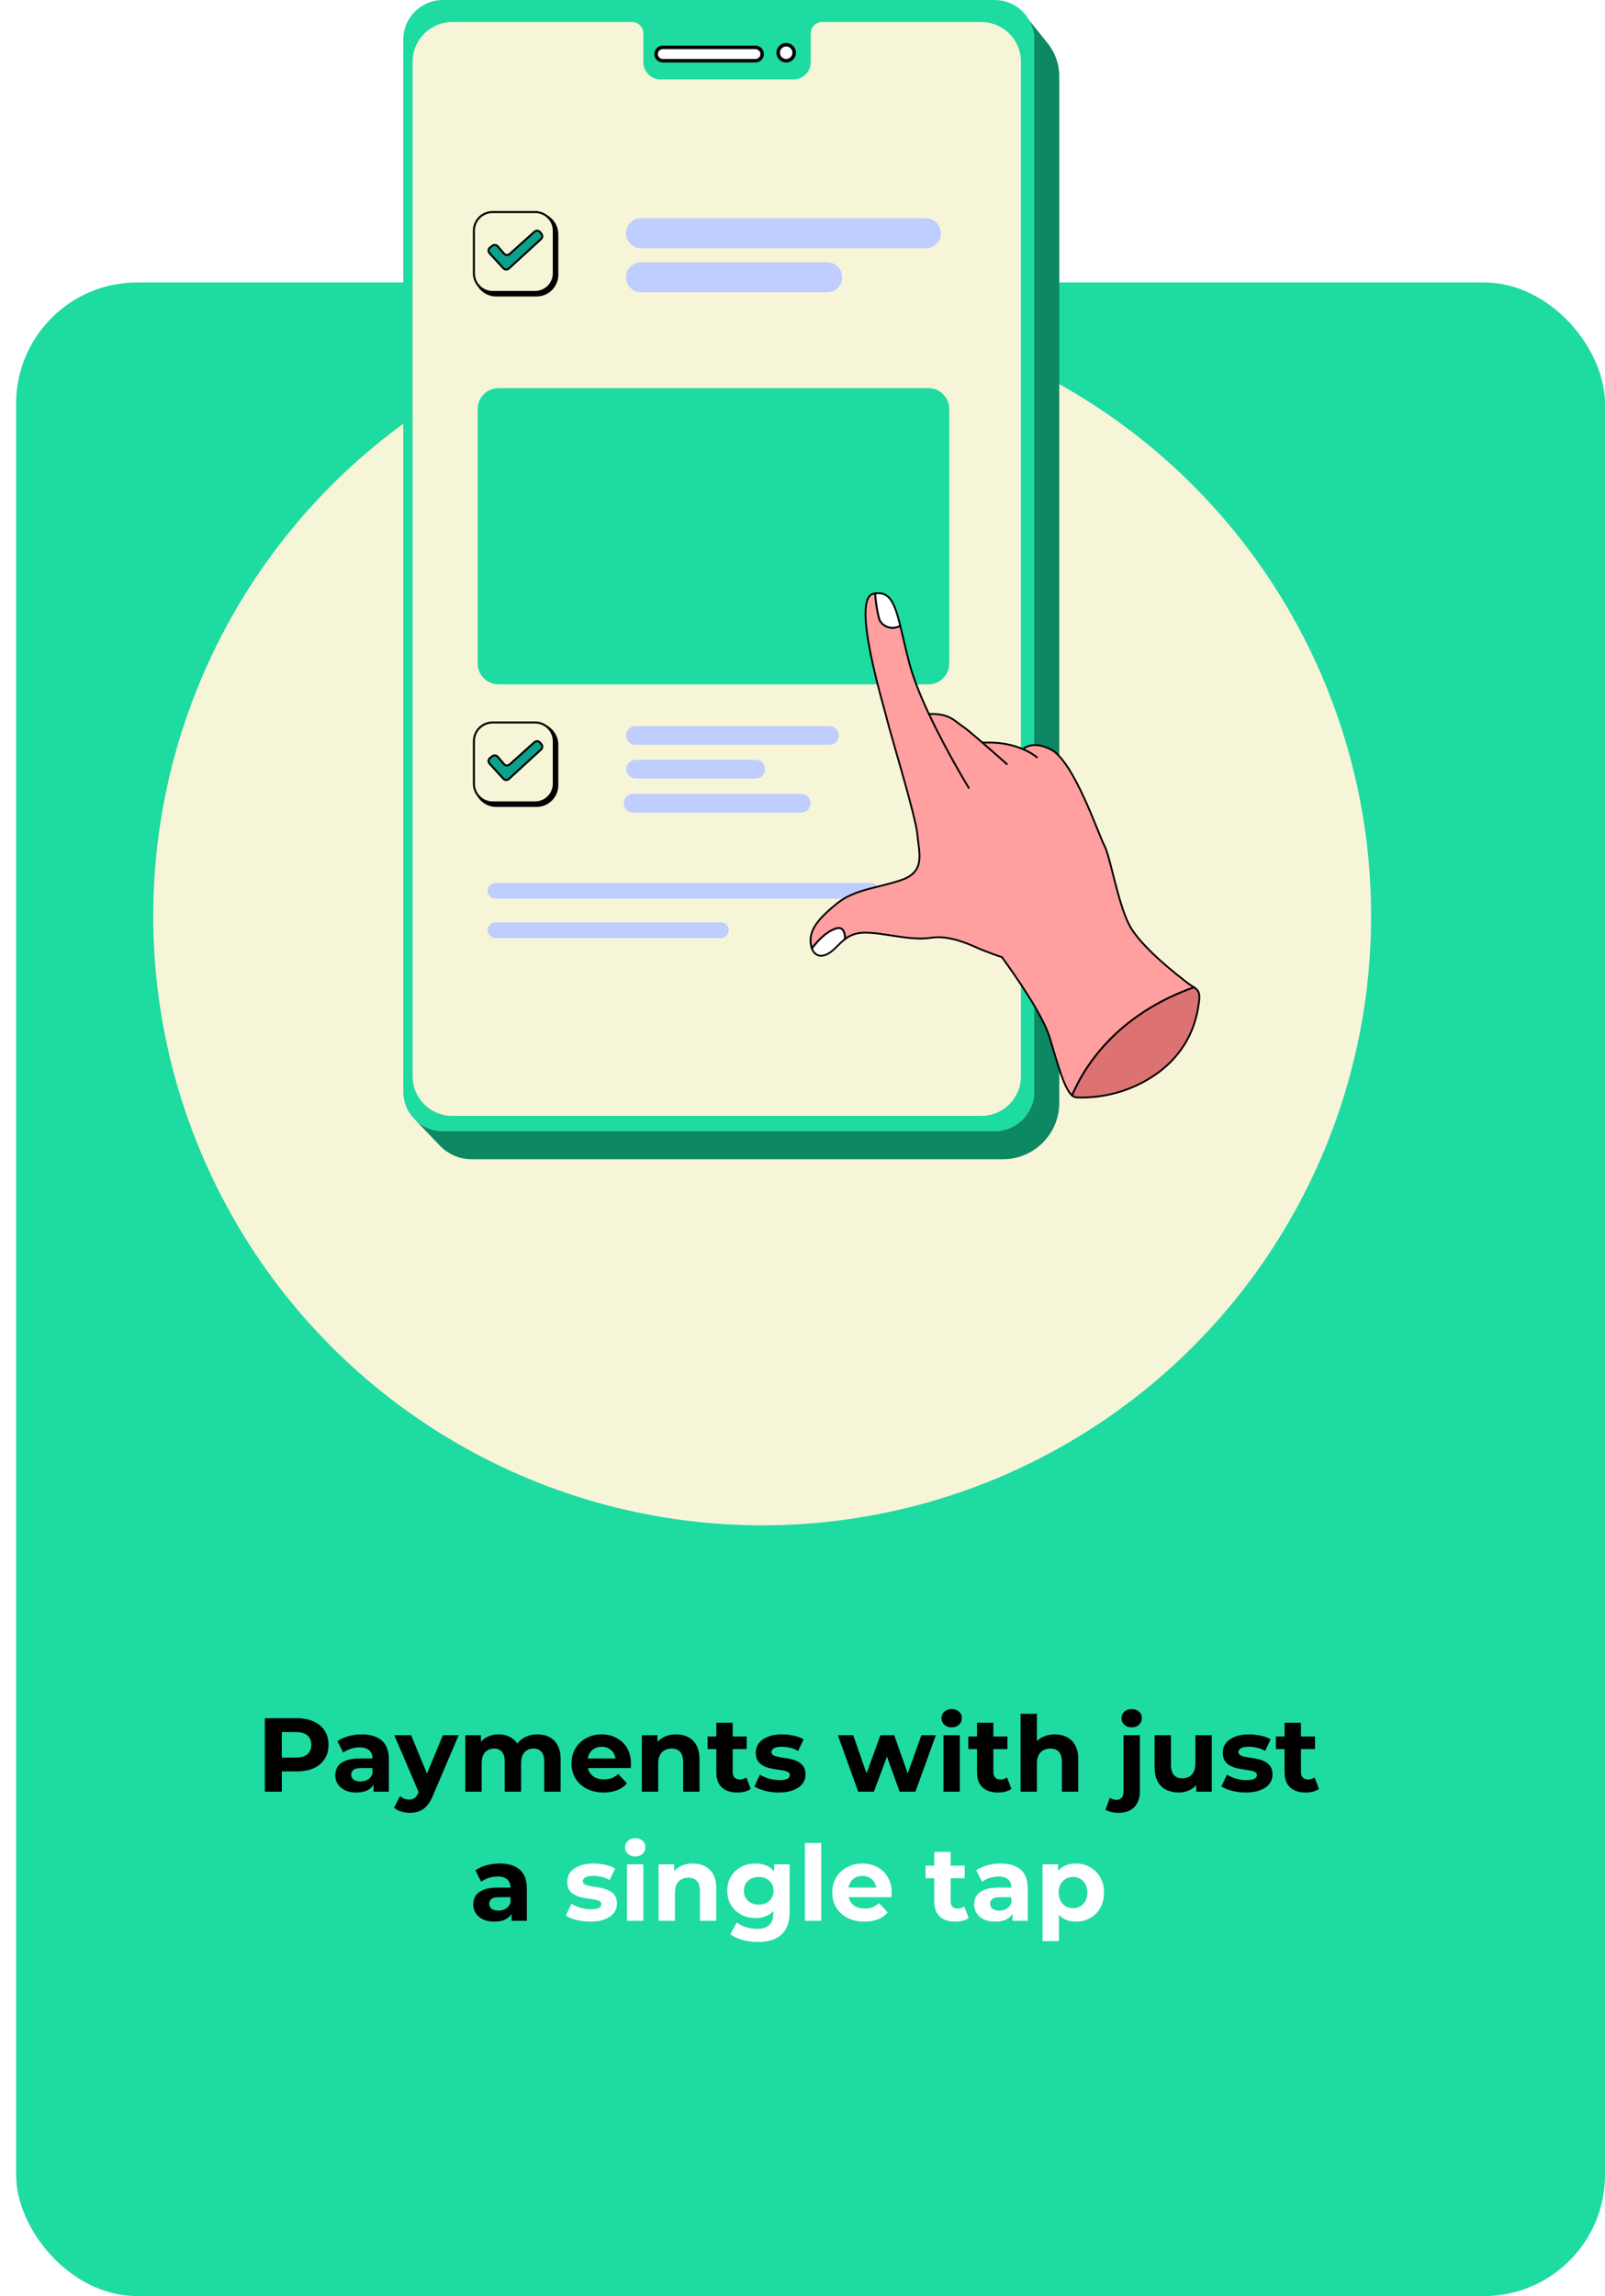 <svg width="398" height="569" viewBox="0 0 398 569" fill="none" xmlns="http://www.w3.org/2000/svg">
<g filter="url(#filter0_d_3257_4568)">
<rect y="66" width="394" height="499" rx="30" fill="#1EDBA2"/>
</g>
<g filter="url(#filter1_d_3257_4568)">
<circle cx="185" cy="223" r="151" fill="#F6F5D8"/>
</g>
<path d="M65.677 444V425.8H73.555C75.185 425.8 76.589 426.069 77.767 426.606C78.946 427.126 79.856 427.88 80.498 428.868C81.139 429.856 81.46 431.035 81.46 432.404C81.46 433.756 81.139 434.926 80.498 435.914C79.856 436.902 78.946 437.665 77.767 438.202C76.589 438.722 75.185 438.982 73.555 438.982H68.017L69.889 437.084V444H65.677ZM69.889 437.552L68.017 435.55H73.322C74.621 435.55 75.592 435.273 76.234 434.718C76.875 434.163 77.195 433.392 77.195 432.404C77.195 431.399 76.875 430.619 76.234 430.064C75.592 429.509 74.621 429.232 73.322 429.232H68.017L69.889 427.23V437.552ZM92.634 444V441.27L92.374 440.672V435.784C92.374 434.917 92.105 434.241 91.568 433.756C91.048 433.271 90.242 433.028 89.15 433.028C88.404 433.028 87.668 433.149 86.94 433.392C86.229 433.617 85.622 433.929 85.12 434.328L83.664 431.494C84.426 430.957 85.345 430.541 86.42 430.246C87.494 429.951 88.586 429.804 89.696 429.804C91.828 429.804 93.483 430.307 94.662 431.312C95.84 432.317 96.43 433.886 96.43 436.018V444H92.634ZM88.37 444.208C87.278 444.208 86.342 444.026 85.562 443.662C84.782 443.281 84.184 442.769 83.768 442.128C83.352 441.487 83.144 440.767 83.144 439.97C83.144 439.138 83.343 438.41 83.742 437.786C84.158 437.162 84.808 436.677 85.692 436.33C86.576 435.966 87.728 435.784 89.15 435.784H92.868V438.15H89.592C88.638 438.15 87.98 438.306 87.616 438.618C87.269 438.93 87.096 439.32 87.096 439.788C87.096 440.308 87.295 440.724 87.694 441.036C88.11 441.331 88.673 441.478 89.384 441.478C90.06 441.478 90.666 441.322 91.204 441.01C91.741 440.681 92.131 440.204 92.374 439.58L92.998 441.452C92.703 442.353 92.166 443.038 91.386 443.506C90.606 443.974 89.6 444.208 88.37 444.208ZM101.615 449.252C100.887 449.252 100.167 449.139 99.457 448.914C98.746 448.689 98.165 448.377 97.715 447.978L99.197 445.092C99.509 445.369 99.864 445.586 100.263 445.742C100.679 445.898 101.086 445.976 101.485 445.976C102.057 445.976 102.507 445.837 102.837 445.56C103.183 445.3 103.495 444.858 103.773 444.234L104.501 442.518L104.813 442.076L109.831 430.012H113.731L107.413 444.858C106.962 445.985 106.442 446.869 105.853 447.51C105.281 448.151 104.639 448.602 103.929 448.862C103.235 449.122 102.464 449.252 101.615 449.252ZM104.007 444.546L97.767 430.012H101.953L106.789 441.712L104.007 444.546ZM133.3 429.804C134.409 429.804 135.388 430.029 136.238 430.48C137.104 430.913 137.78 431.589 138.266 432.508C138.768 433.409 139.02 434.571 139.02 435.992V444H134.964V436.616C134.964 435.489 134.73 434.657 134.262 434.12C133.794 433.583 133.135 433.314 132.286 433.314C131.696 433.314 131.168 433.453 130.7 433.73C130.232 433.99 129.868 434.389 129.608 434.926C129.348 435.463 129.218 436.148 129.218 436.98V444H125.162V436.616C125.162 435.489 124.928 434.657 124.46 434.12C124.009 433.583 123.359 433.314 122.51 433.314C121.92 433.314 121.392 433.453 120.924 433.73C120.456 433.99 120.092 434.389 119.832 434.926C119.572 435.463 119.442 436.148 119.442 436.98V444H115.386V430.012H119.26V433.834L118.532 432.716C119.017 431.763 119.702 431.043 120.586 430.558C121.487 430.055 122.51 429.804 123.654 429.804C124.936 429.804 126.054 430.133 127.008 430.792C127.978 431.433 128.62 432.421 128.932 433.756L127.502 433.366C127.97 432.274 128.715 431.407 129.738 430.766C130.778 430.125 131.965 429.804 133.3 429.804ZM149.699 444.208C148.104 444.208 146.7 443.896 145.487 443.272C144.291 442.648 143.363 441.799 142.705 440.724C142.046 439.632 141.717 438.393 141.717 437.006C141.717 435.602 142.037 434.363 142.679 433.288C143.337 432.196 144.23 431.347 145.357 430.74C146.483 430.116 147.757 429.804 149.179 429.804C150.548 429.804 151.779 430.099 152.871 430.688C153.98 431.26 154.855 432.092 155.497 433.184C156.138 434.259 156.459 435.55 156.459 437.058C156.459 437.214 156.45 437.396 156.433 437.604C156.415 437.795 156.398 437.977 156.381 438.15H145.019V435.784H154.249L152.689 436.486C152.689 435.758 152.541 435.125 152.247 434.588C151.952 434.051 151.545 433.635 151.025 433.34C150.505 433.028 149.898 432.872 149.205 432.872C148.511 432.872 147.896 433.028 147.359 433.34C146.839 433.635 146.431 434.059 146.137 434.614C145.842 435.151 145.695 435.793 145.695 436.538V437.162C145.695 437.925 145.859 438.601 146.189 439.19C146.535 439.762 147.012 440.204 147.619 440.516C148.243 440.811 148.971 440.958 149.803 440.958C150.548 440.958 151.198 440.845 151.753 440.62C152.325 440.395 152.845 440.057 153.313 439.606L155.471 441.946C154.829 442.674 154.023 443.237 153.053 443.636C152.082 444.017 150.964 444.208 149.699 444.208ZM167.661 429.804C168.77 429.804 169.758 430.029 170.625 430.48C171.509 430.913 172.202 431.589 172.705 432.508C173.208 433.409 173.459 434.571 173.459 435.992V444H169.403V436.616C169.403 435.489 169.152 434.657 168.649 434.12C168.164 433.583 167.47 433.314 166.569 433.314C165.928 433.314 165.347 433.453 164.827 433.73C164.324 433.99 163.926 434.397 163.631 434.952C163.354 435.507 163.215 436.217 163.215 437.084V444H159.159V430.012H163.033V433.886L162.305 432.716C162.808 431.78 163.527 431.061 164.463 430.558C165.399 430.055 166.465 429.804 167.661 429.804ZM182.856 444.208C181.209 444.208 179.926 443.792 179.008 442.96C178.089 442.111 177.63 440.854 177.63 439.19V426.918H181.686V439.138C181.686 439.727 181.842 440.187 182.154 440.516C182.466 440.828 182.89 440.984 183.428 440.984C184.069 440.984 184.615 440.811 185.066 440.464L186.158 443.324C185.742 443.619 185.239 443.844 184.65 444C184.078 444.139 183.48 444.208 182.856 444.208ZM175.472 433.444V430.324H185.17V433.444H175.472ZM193.141 444.208C191.945 444.208 190.792 444.069 189.683 443.792C188.591 443.497 187.724 443.133 187.083 442.7L188.435 439.788C189.076 440.187 189.83 440.516 190.697 440.776C191.581 441.019 192.447 441.14 193.297 441.14C194.233 441.14 194.891 441.027 195.273 440.802C195.671 440.577 195.871 440.265 195.871 439.866C195.871 439.537 195.715 439.294 195.403 439.138C195.108 438.965 194.709 438.835 194.206 438.748C193.704 438.661 193.149 438.575 192.543 438.488C191.953 438.401 191.355 438.289 190.749 438.15C190.142 437.994 189.587 437.769 189.085 437.474C188.582 437.179 188.175 436.781 187.863 436.278C187.568 435.775 187.42 435.125 187.42 434.328C187.42 433.444 187.672 432.664 188.175 431.988C188.695 431.312 189.44 430.783 190.411 430.402C191.381 430.003 192.543 429.804 193.895 429.804C194.848 429.804 195.819 429.908 196.807 430.116C197.795 430.324 198.618 430.627 199.277 431.026L197.925 433.912C197.249 433.513 196.564 433.245 195.871 433.106C195.195 432.95 194.536 432.872 193.895 432.872C192.993 432.872 192.335 432.993 191.919 433.236C191.503 433.479 191.295 433.791 191.295 434.172C191.295 434.519 191.442 434.779 191.737 434.952C192.049 435.125 192.456 435.264 192.959 435.368C193.461 435.472 194.007 435.567 194.597 435.654C195.203 435.723 195.81 435.836 196.417 435.992C197.023 436.148 197.569 436.373 198.055 436.668C198.557 436.945 198.965 437.335 199.277 437.838C199.589 438.323 199.745 438.965 199.745 439.762C199.745 440.629 199.485 441.4 198.965 442.076C198.445 442.735 197.691 443.255 196.703 443.636C195.732 444.017 194.545 444.208 193.141 444.208ZM212.808 444L207.764 430.012H211.586L215.772 442.05H213.952L218.32 430.012H221.752L225.99 442.05H224.17L228.486 430.012H232.074L227.004 444H223.078L219.36 433.678H220.556L216.708 444H212.808ZM233.96 444V430.012H238.016V444H233.96ZM235.988 428.062C235.243 428.062 234.636 427.845 234.168 427.412C233.7 426.979 233.466 426.441 233.466 425.8C233.466 425.159 233.7 424.621 234.168 424.188C234.636 423.755 235.243 423.538 235.988 423.538C236.733 423.538 237.34 423.746 237.808 424.162C238.276 424.561 238.51 425.081 238.51 425.722C238.51 426.398 238.276 426.961 237.808 427.412C237.357 427.845 236.751 428.062 235.988 428.062ZM247.5 444.208C245.854 444.208 244.571 443.792 243.652 442.96C242.734 442.111 242.274 440.854 242.274 439.19V426.918H246.33V439.138C246.33 439.727 246.486 440.187 246.798 440.516C247.11 440.828 247.535 440.984 248.072 440.984C248.714 440.984 249.26 440.811 249.71 440.464L250.802 443.324C250.386 443.619 249.884 443.844 249.294 444C248.722 444.139 248.124 444.208 247.5 444.208ZM240.116 433.444V430.324H249.814V433.444H240.116ZM261.581 429.804C262.69 429.804 263.678 430.029 264.545 430.48C265.429 430.913 266.122 431.589 266.625 432.508C267.128 433.409 267.379 434.571 267.379 435.992V444H263.323V436.616C263.323 435.489 263.072 434.657 262.569 434.12C262.084 433.583 261.39 433.314 260.489 433.314C259.848 433.314 259.267 433.453 258.747 433.73C258.244 433.99 257.846 434.397 257.551 434.952C257.274 435.507 257.135 436.217 257.135 437.084V444H253.079V424.708H257.135V433.886L256.225 432.716C256.728 431.78 257.447 431.061 258.383 430.558C259.319 430.055 260.385 429.804 261.581 429.804ZM277.379 449.252C276.755 449.252 276.157 449.183 275.585 449.044C275.013 448.923 274.528 448.732 274.129 448.472L275.221 445.534C275.689 445.863 276.261 446.028 276.937 446.028C277.44 446.028 277.838 445.855 278.133 445.508C278.445 445.179 278.601 444.676 278.601 444V430.012H282.657V443.974C282.657 445.586 282.198 446.869 281.279 447.822C280.36 448.775 279.06 449.252 277.379 449.252ZM280.629 428.062C279.884 428.062 279.277 427.845 278.809 427.412C278.341 426.979 278.107 426.441 278.107 425.8C278.107 425.159 278.341 424.621 278.809 424.188C279.277 423.755 279.884 423.538 280.629 423.538C281.374 423.538 281.981 423.746 282.449 424.162C282.917 424.561 283.151 425.081 283.151 425.722C283.151 426.398 282.917 426.961 282.449 427.412C281.998 427.845 281.392 428.062 280.629 428.062ZM292.294 444.208C291.132 444.208 290.092 443.983 289.174 443.532C288.272 443.081 287.57 442.397 287.068 441.478C286.565 440.542 286.314 439.355 286.314 437.916V430.012H290.37V437.318C290.37 438.479 290.612 439.337 291.098 439.892C291.6 440.429 292.302 440.698 293.204 440.698C293.828 440.698 294.382 440.568 294.868 440.308C295.353 440.031 295.734 439.615 296.012 439.06C296.289 438.488 296.428 437.777 296.428 436.928V430.012H300.484V444H296.636V440.152L297.338 441.27C296.87 442.241 296.176 442.977 295.258 443.48C294.356 443.965 293.368 444.208 292.294 444.208ZM308.947 444.208C307.751 444.208 306.598 444.069 305.489 443.792C304.397 443.497 303.53 443.133 302.889 442.7L304.241 439.788C304.882 440.187 305.636 440.516 306.503 440.776C307.387 441.019 308.254 441.14 309.103 441.14C310.039 441.14 310.698 441.027 311.079 440.802C311.478 440.577 311.677 440.265 311.677 439.866C311.677 439.537 311.521 439.294 311.209 439.138C310.914 438.965 310.516 438.835 310.013 438.748C309.51 438.661 308.956 438.575 308.349 438.488C307.76 438.401 307.162 438.289 306.555 438.15C305.948 437.994 305.394 437.769 304.891 437.474C304.388 437.179 303.981 436.781 303.669 436.278C303.374 435.775 303.227 435.125 303.227 434.328C303.227 433.444 303.478 432.664 303.981 431.988C304.501 431.312 305.246 430.783 306.217 430.402C307.188 430.003 308.349 429.804 309.701 429.804C310.654 429.804 311.625 429.908 312.613 430.116C313.601 430.324 314.424 430.627 315.083 431.026L313.731 433.912C313.055 433.513 312.37 433.245 311.677 433.106C311.001 432.95 310.342 432.872 309.701 432.872C308.8 432.872 308.141 432.993 307.725 433.236C307.309 433.479 307.101 433.791 307.101 434.172C307.101 434.519 307.248 434.779 307.543 434.952C307.855 435.125 308.262 435.264 308.765 435.368C309.268 435.472 309.814 435.567 310.403 435.654C311.01 435.723 311.616 435.836 312.223 435.992C312.83 436.148 313.376 436.373 313.861 436.668C314.364 436.945 314.771 437.335 315.083 437.838C315.395 438.323 315.551 438.965 315.551 439.762C315.551 440.629 315.291 441.4 314.771 442.076C314.251 442.735 313.497 443.255 312.509 443.636C311.538 444.017 310.351 444.208 308.947 444.208ZM323.774 444.208C322.127 444.208 320.844 443.792 319.926 442.96C319.007 442.111 318.548 440.854 318.548 439.19V426.918H322.604V439.138C322.604 439.727 322.76 440.187 323.072 440.516C323.384 440.828 323.808 440.984 324.346 440.984C324.987 440.984 325.533 440.811 325.984 440.464L327.076 443.324C326.66 443.619 326.157 443.844 325.568 444C324.996 444.139 324.398 444.208 323.774 444.208ZM316.39 433.444V430.324H326.088V433.444H316.39ZM126.848 476V473.27L126.588 472.672V467.784C126.588 466.917 126.319 466.241 125.782 465.756C125.262 465.271 124.456 465.028 123.364 465.028C122.618 465.028 121.882 465.149 121.154 465.392C120.443 465.617 119.836 465.929 119.334 466.328L117.878 463.494C118.64 462.957 119.559 462.541 120.634 462.246C121.708 461.951 122.8 461.804 123.91 461.804C126.042 461.804 127.697 462.307 128.876 463.312C130.054 464.317 130.644 465.886 130.644 468.018V476H126.848ZM122.584 476.208C121.492 476.208 120.556 476.026 119.776 475.662C118.996 475.281 118.398 474.769 117.982 474.128C117.566 473.487 117.358 472.767 117.358 471.97C117.358 471.138 117.557 470.41 117.956 469.786C118.372 469.162 119.022 468.677 119.906 468.33C120.79 467.966 121.942 467.784 123.364 467.784H127.082V470.15H123.806C122.852 470.15 122.194 470.306 121.83 470.618C121.483 470.93 121.31 471.32 121.31 471.788C121.31 472.308 121.509 472.724 121.908 473.036C122.324 473.331 122.887 473.478 123.598 473.478C124.274 473.478 124.88 473.322 125.418 473.01C125.955 472.681 126.345 472.204 126.588 471.58L127.212 473.452C126.917 474.353 126.38 475.038 125.6 475.506C124.82 475.974 123.814 476.208 122.584 476.208Z" fill="black"/>
<path d="M146.384 476.208C145.188 476.208 144.035 476.069 142.926 475.792C141.834 475.497 140.967 475.133 140.326 474.7L141.678 471.788C142.319 472.187 143.073 472.516 143.94 472.776C144.824 473.019 145.69 473.14 146.54 473.14C147.476 473.14 148.134 473.027 148.516 472.802C148.914 472.577 149.114 472.265 149.114 471.866C149.114 471.537 148.958 471.294 148.646 471.138C148.351 470.965 147.952 470.835 147.45 470.748C146.947 470.661 146.392 470.575 145.786 470.488C145.196 470.401 144.598 470.289 143.992 470.15C143.385 469.994 142.83 469.769 142.328 469.474C141.825 469.179 141.418 468.781 141.106 468.278C140.811 467.775 140.664 467.125 140.664 466.328C140.664 465.444 140.915 464.664 141.418 463.988C141.938 463.312 142.683 462.783 143.654 462.402C144.624 462.003 145.786 461.804 147.138 461.804C148.091 461.804 149.062 461.908 150.05 462.116C151.038 462.324 151.861 462.627 152.52 463.026L151.168 465.912C150.492 465.513 149.807 465.245 149.114 465.106C148.438 464.95 147.779 464.872 147.138 464.872C146.236 464.872 145.578 464.993 145.162 465.236C144.746 465.479 144.538 465.791 144.538 466.172C144.538 466.519 144.685 466.779 144.98 466.952C145.292 467.125 145.699 467.264 146.202 467.368C146.704 467.472 147.25 467.567 147.84 467.654C148.446 467.723 149.053 467.836 149.66 467.992C150.266 468.148 150.812 468.373 151.298 468.668C151.8 468.945 152.208 469.335 152.52 469.838C152.832 470.323 152.988 470.965 152.988 471.762C152.988 472.629 152.728 473.4 152.208 474.076C151.688 474.735 150.934 475.255 149.946 475.636C148.975 476.017 147.788 476.208 146.384 476.208ZM155.49 476V462.012H159.546V476H155.49ZM157.518 460.062C156.773 460.062 156.166 459.845 155.698 459.412C155.23 458.979 154.996 458.441 154.996 457.8C154.996 457.159 155.23 456.621 155.698 456.188C156.166 455.755 156.773 455.538 157.518 455.538C158.263 455.538 158.87 455.746 159.338 456.162C159.806 456.561 160.04 457.081 160.04 457.722C160.04 458.398 159.806 458.961 159.338 459.412C158.887 459.845 158.281 460.062 157.518 460.062ZM171.812 461.804C172.922 461.804 173.91 462.029 174.776 462.48C175.66 462.913 176.354 463.589 176.856 464.508C177.359 465.409 177.61 466.571 177.61 467.992V476H173.554V468.616C173.554 467.489 173.303 466.657 172.8 466.12C172.315 465.583 171.622 465.314 170.72 465.314C170.079 465.314 169.498 465.453 168.978 465.73C168.476 465.99 168.077 466.397 167.782 466.952C167.505 467.507 167.366 468.217 167.366 469.084V476H163.31V462.012H167.184V465.886L166.456 464.716C166.959 463.78 167.678 463.061 168.614 462.558C169.55 462.055 170.616 461.804 171.812 461.804ZM187.967 481.252C186.649 481.252 185.375 481.087 184.145 480.758C182.931 480.446 181.917 479.969 181.103 479.328L182.715 476.416C183.304 476.901 184.049 477.283 184.951 477.56C185.869 477.855 186.771 478.002 187.655 478.002C189.093 478.002 190.133 477.681 190.775 477.04C191.433 476.399 191.763 475.445 191.763 474.18V472.074L192.023 468.564L191.971 465.028V462.012H195.819V473.66C195.819 476.26 195.143 478.175 193.791 479.406C192.439 480.637 190.497 481.252 187.967 481.252ZM187.343 475.324C186.043 475.324 184.864 475.047 183.807 474.492C182.767 473.92 181.926 473.131 181.285 472.126C180.661 471.103 180.349 469.916 180.349 468.564C180.349 467.195 180.661 466.007 181.285 465.002C181.926 463.979 182.767 463.191 183.807 462.636C184.864 462.081 186.043 461.804 187.343 461.804C188.521 461.804 189.561 462.047 190.463 462.532C191.364 463 192.066 463.737 192.569 464.742C193.071 465.73 193.323 467.004 193.323 468.564C193.323 470.107 193.071 471.381 192.569 472.386C192.066 473.374 191.364 474.111 190.463 474.596C189.561 475.081 188.521 475.324 187.343 475.324ZM188.149 471.996C188.859 471.996 189.492 471.857 190.047 471.58C190.601 471.285 191.035 470.878 191.347 470.358C191.659 469.838 191.815 469.24 191.815 468.564C191.815 467.871 191.659 467.273 191.347 466.77C191.035 466.25 190.601 465.851 190.047 465.574C189.492 465.279 188.859 465.132 188.149 465.132C187.438 465.132 186.805 465.279 186.251 465.574C185.696 465.851 185.254 466.25 184.925 466.77C184.613 467.273 184.457 467.871 184.457 468.564C184.457 469.24 184.613 469.838 184.925 470.358C185.254 470.878 185.696 471.285 186.251 471.58C186.805 471.857 187.438 471.996 188.149 471.996ZM199.594 476V456.708H203.65V476H199.594ZM214.356 476.208C212.761 476.208 211.357 475.896 210.144 475.272C208.948 474.648 208.021 473.799 207.362 472.724C206.703 471.632 206.374 470.393 206.374 469.006C206.374 467.602 206.695 466.363 207.336 465.288C207.995 464.196 208.887 463.347 210.014 462.74C211.141 462.116 212.415 461.804 213.836 461.804C215.205 461.804 216.436 462.099 217.528 462.688C218.637 463.26 219.513 464.092 220.154 465.184C220.795 466.259 221.116 467.55 221.116 469.058C221.116 469.214 221.107 469.396 221.09 469.604C221.073 469.795 221.055 469.977 221.038 470.15H209.676V467.784H218.906L217.346 468.486C217.346 467.758 217.199 467.125 216.904 466.588C216.609 466.051 216.202 465.635 215.682 465.34C215.162 465.028 214.555 464.872 213.862 464.872C213.169 464.872 212.553 465.028 212.016 465.34C211.496 465.635 211.089 466.059 210.794 466.614C210.499 467.151 210.352 467.793 210.352 468.538V469.162C210.352 469.925 210.517 470.601 210.846 471.19C211.193 471.762 211.669 472.204 212.276 472.516C212.9 472.811 213.628 472.958 214.46 472.958C215.205 472.958 215.855 472.845 216.41 472.62C216.982 472.395 217.502 472.057 217.97 471.606L220.128 473.946C219.487 474.674 218.681 475.237 217.71 475.636C216.739 476.017 215.621 476.208 214.356 476.208ZM236.9 476.208C235.253 476.208 233.97 475.792 233.052 474.96C232.133 474.111 231.674 472.854 231.674 471.19V458.918H235.73V471.138C235.73 471.727 235.886 472.187 236.198 472.516C236.51 472.828 236.934 472.984 237.472 472.984C238.113 472.984 238.659 472.811 239.11 472.464L240.202 475.324C239.786 475.619 239.283 475.844 238.694 476C238.122 476.139 237.524 476.208 236.9 476.208ZM229.516 465.444V462.324H239.214V465.444H229.516ZM251.058 476V473.27L250.798 472.672V467.784C250.798 466.917 250.53 466.241 249.992 465.756C249.472 465.271 248.666 465.028 247.574 465.028C246.829 465.028 246.092 465.149 245.364 465.392C244.654 465.617 244.047 465.929 243.544 466.328L242.088 463.494C242.851 462.957 243.77 462.541 244.844 462.246C245.919 461.951 247.011 461.804 248.12 461.804C250.252 461.804 251.908 462.307 253.086 463.312C254.265 464.317 254.854 465.886 254.854 468.018V476H251.058ZM246.794 476.208C245.702 476.208 244.766 476.026 243.986 475.662C243.206 475.281 242.608 474.769 242.192 474.128C241.776 473.487 241.568 472.767 241.568 471.97C241.568 471.138 241.768 470.41 242.166 469.786C242.582 469.162 243.232 468.677 244.116 468.33C245 467.966 246.153 467.784 247.574 467.784H251.292V470.15H248.016C247.063 470.15 246.404 470.306 246.04 470.618C245.694 470.93 245.52 471.32 245.52 471.788C245.52 472.308 245.72 472.724 246.118 473.036C246.534 473.331 247.098 473.478 247.808 473.478C248.484 473.478 249.091 473.322 249.628 473.01C250.166 472.681 250.556 472.204 250.798 471.58L251.422 473.452C251.128 474.353 250.59 475.038 249.81 475.506C249.03 475.974 248.025 476.208 246.794 476.208ZM266.793 476.208C265.615 476.208 264.583 475.948 263.699 475.428C262.815 474.908 262.122 474.119 261.619 473.062C261.134 471.987 260.891 470.635 260.891 469.006C260.891 467.359 261.125 466.007 261.593 464.95C262.061 463.893 262.737 463.104 263.621 462.584C264.505 462.064 265.563 461.804 266.793 461.804C268.111 461.804 269.289 462.107 270.329 462.714C271.387 463.303 272.219 464.135 272.825 465.21C273.449 466.285 273.761 467.55 273.761 469.006C273.761 470.479 273.449 471.753 272.825 472.828C272.219 473.903 271.387 474.735 270.329 475.324C269.289 475.913 268.111 476.208 266.793 476.208ZM258.525 481.044V462.012H262.399V464.872L262.321 469.032L262.581 473.166V481.044H258.525ZM266.091 472.88C266.767 472.88 267.365 472.724 267.885 472.412C268.423 472.1 268.847 471.658 269.159 471.086C269.489 470.497 269.653 469.803 269.653 469.006C269.653 468.191 269.489 467.498 269.159 466.926C268.847 466.354 268.423 465.912 267.885 465.6C267.365 465.288 266.767 465.132 266.091 465.132C265.415 465.132 264.809 465.288 264.271 465.6C263.734 465.912 263.309 466.354 262.997 466.926C262.685 467.498 262.529 468.191 262.529 469.006C262.529 469.803 262.685 470.497 262.997 471.086C263.309 471.658 263.734 472.1 264.271 472.412C264.809 472.724 265.415 472.88 266.091 472.88Z" fill="white"/>
<path d="M256.477 9.826V270.509C256.477 275.935 252.079 280.336 246.649 280.336H109.828C107.226 280.336 104.864 279.329 103.108 277.672C102.851 277.437 102.608 277.184 102.381 276.916C100.896 275.196 100 272.956 100 270.509V9.826C100 4.401 104.401 0 109.828 0H246.649C249.151 0 251.436 0.937 253.17 2.476H253.174C253.993 3.207 254.691 4.07 255.231 5.036C256.025 6.454 256.477 8.085 256.477 9.826Z" fill="#1EDBA2"/>
<path d="M153.577 5.459H156.741C158.291 5.459 159.544 6.715 159.544 8.262V15.414C159.544 17.772 161.454 19.682 163.813 19.682H196.771C199.13 19.682 201.04 17.772 201.04 15.414V8.401V8.262C201.04 6.712 202.296 5.459 203.843 5.459H207.006H243.337C248.763 5.459 253.165 9.86 253.165 15.285V266.708C253.165 272.133 248.763 276.534 243.337 276.534H112.14C106.714 276.534 102.312 272.133 102.312 266.708V15.285C102.312 9.86 106.714 5.459 112.14 5.459H156.741" fill="#F6F5D8"/>
<path d="M187.343 11.742H164.349C163.435 11.742 162.695 12.482 162.695 13.395C162.695 14.308 163.435 15.048 164.349 15.048H187.343C188.256 15.048 188.996 14.308 188.996 13.395C188.996 12.482 188.256 11.742 187.343 11.742Z" fill="white" stroke="black" stroke-width="0.87" stroke-miterlimit="10"/>
<path d="M194.953 15.049C196.048 15.049 196.937 14.161 196.937 13.066C196.937 11.97 196.048 11.082 194.953 11.082C193.857 11.082 192.969 11.97 192.969 13.066C192.969 14.161 193.857 15.049 194.953 15.049Z" fill="white" stroke="black" stroke-width="0.87" stroke-miterlimit="10"/>
<path d="M123.787 60.775L125.444 62.71C125.818 63.148 126.483 63.192 126.913 62.806L133.442 56.943C133.875 56.554 134.547 56.602 134.919 57.05L135.26 57.461C135.613 57.883 135.569 58.508 135.165 58.879L126.722 66.619C126.303 67.001 125.653 66.975 125.267 66.556L121.645 62.604C121.237 62.159 121.3 61.461 121.777 61.094L122.38 60.631C122.813 60.301 123.43 60.363 123.787 60.778V60.775Z" fill="#0DA08B" stroke="black" stroke-miterlimit="10"/>
<path d="M123.787 187.632L125.444 189.568C125.818 190.005 126.483 190.049 126.913 189.663L133.442 183.801C133.875 183.411 134.547 183.459 134.919 183.907L135.26 184.319C135.613 184.741 135.569 185.365 135.165 185.736L126.722 193.476C126.303 193.858 125.653 193.833 125.267 193.414L121.645 189.461C121.237 189.017 121.3 188.319 121.777 187.952L122.38 187.489C122.813 187.158 123.43 187.221 123.787 187.636V187.632Z" fill="#0DA08B" stroke="black" stroke-miterlimit="10"/>
<path d="M229.601 54.084H158.972C156.916 54.084 155.25 55.75 155.25 57.805C155.25 59.86 156.916 61.526 158.972 61.526H229.601C231.657 61.526 233.323 59.86 233.323 57.805C233.323 55.75 231.657 54.084 229.601 54.084Z" fill="#BFCDFF"/>
<path d="M205.703 179.943H157.565C156.286 179.943 155.25 180.979 155.25 182.258V182.261C155.25 183.539 156.286 184.576 157.565 184.576H205.703C206.981 184.576 208.018 183.539 208.018 182.261V182.258C208.018 180.979 206.981 179.943 205.703 179.943Z" fill="#BFCDFF"/>
<path d="M187.411 188.293H157.635C156.357 188.293 155.32 189.329 155.32 190.607V190.611C155.32 191.889 156.357 192.925 157.635 192.925H187.411C188.69 192.925 189.726 191.889 189.726 190.611V190.607C189.726 189.329 188.69 188.293 187.411 188.293Z" fill="#BFCDFF"/>
<path d="M198.674 196.734H156.986C155.708 196.734 154.672 197.77 154.672 199.049V199.052C154.672 200.33 155.708 201.367 156.986 201.367H198.674C199.952 201.367 200.988 200.33 200.988 199.052V199.049C200.988 197.77 199.952 196.734 198.674 196.734Z" fill="#BFCDFF"/>
<path d="M215.909 218.809H122.865C121.792 218.809 120.922 219.679 120.922 220.752C120.922 221.825 121.792 222.695 122.865 222.695H215.909C216.983 222.695 217.853 221.825 217.853 220.752C217.853 219.679 216.983 218.809 215.909 218.809Z" fill="#BFCDFF"/>
<path d="M178.774 228.57H122.865C121.792 228.57 120.922 229.44 120.922 230.514C120.922 231.587 121.792 232.457 122.865 232.457H178.774C179.847 232.457 180.717 231.587 180.717 230.514C180.717 229.44 179.847 228.57 178.774 228.57Z" fill="#BFCDFF"/>
<path d="M205.123 64.996H158.972C156.916 64.996 155.25 66.662 155.25 68.717C155.25 70.772 156.916 72.438 158.972 72.438H205.123C207.178 72.438 208.844 70.772 208.844 68.717C208.844 66.662 207.178 64.996 205.123 64.996Z" fill="#BFCDFF"/>
<path d="M262.675 18.88V273.296C262.675 281.018 256.411 287.281 248.689 287.281H116.948C113.991 287.281 111.158 286.072 109.108 283.938L103.102 277.671C104.858 279.328 107.22 280.334 109.821 280.334H246.643C252.073 280.334 256.47 275.934 256.47 270.508V9.825C256.47 8.084 256.018 6.453 255.225 5.035L259.81 10.74C261.661 13.047 262.675 15.919 262.675 18.88Z" fill="#0C8863"/>
<path d="M230.204 96.174H123.633C120.768 96.174 118.445 98.496 118.445 101.361V164.418C118.445 167.283 120.768 169.605 123.633 169.605H230.204C233.069 169.605 235.391 167.283 235.391 164.418V101.361C235.391 98.496 233.069 96.174 230.204 96.174Z" fill="#1EDBA2"/>
<path d="M297.363 247.92C296.738 253.763 294.216 261.246 285.924 266.702C277.634 272.16 269.447 272.054 266.929 271.949C266.549 271.933 266.188 271.76 265.836 271.452C268.692 264.698 276.537 251.607 296.055 244.652C297.039 245.303 297.583 245.877 297.363 247.92Z" fill="#DD7272" stroke="black" stroke-width="0.45" stroke-miterlimit="10"/>
<path d="M296.049 244.653C276.531 251.608 268.686 264.7 265.83 271.453C263.854 269.713 262.272 263.662 260.311 257.154C258.657 251.666 252.044 242.136 248.431 237.173C246.518 236.608 244.947 235.909 244.148 235.642C242.261 235.012 236.278 231.55 230.926 232.391C225.573 233.229 219.067 231.027 214.238 231.131C212.095 231.177 210.657 231.863 209.499 232.75C209.566 232.127 209.492 231.485 209.251 230.911C209.1 230.559 208.848 230.235 208.496 230.084C208.016 229.881 207.463 230.029 206.977 230.221C204.57 231.166 202.923 233.072 201.32 235.003C201.161 234.556 201.056 234.031 201.015 233.44C200.806 230.397 202.801 227.773 207.417 223.996C212.035 220.216 218.069 220.059 223.84 217.961C229.615 215.863 227.829 211.036 227.474 206.747C227.12 202.458 220.693 181.444 219.959 178.297C219.224 175.147 210.933 148.283 216.6 147.13C216.739 147.102 216.876 147.077 217.008 147.061C217.179 149.145 217.452 151.231 217.99 153.249C218.342 154.573 219.597 155.4 220.913 155.555C221.761 155.657 222.509 155.435 223.25 155.104C223.884 157.67 224.561 160.803 225.52 164.443C226.504 168.181 228.318 172.607 230.346 176.926C231.375 176.905 232.936 176.942 234.18 177.299C236.382 177.929 237.432 179.189 238.902 180.131C239.511 180.522 241.487 182.192 243.595 184.012H244.463C248.459 183.904 251.528 184.73 253.656 185.641C254.71 184.767 256.836 183.885 260.521 185.694C266.293 188.526 272.38 206.787 273.848 209.515C275.319 212.243 277.103 223.366 279.935 229.033C282.77 234.698 292.635 242.15 294.525 243.618C295.099 244.065 295.616 244.366 296.049 244.653Z" fill="#FF9F9F" stroke="black" stroke-width="0.45" stroke-miterlimit="10"/>
<path d="M209.499 232.75C208.044 233.864 207.034 235.293 205.633 236.168C203.602 237.435 201.983 236.865 201.32 235.003C202.923 233.072 204.57 231.166 206.976 230.221C207.463 230.029 208.016 229.88 208.496 230.084C208.848 230.235 209.1 230.559 209.251 230.911C209.492 231.485 209.566 232.127 209.499 232.75Z" fill="white" stroke="black" stroke-width="0.45" stroke-miterlimit="10"/>
<path d="M223.258 155.103C222.516 155.434 221.768 155.657 220.921 155.555C219.605 155.4 218.35 154.573 217.998 153.248C217.46 151.231 217.187 149.145 217.016 147.06C220.64 146.537 221.852 149.439 223.258 155.103Z" fill="white" stroke="black" stroke-width="0.45" stroke-miterlimit="10"/>
<path d="M230.344 176.926C234.809 186.423 240.315 195.399 240.315 195.399" stroke="black" stroke-width="0.45" stroke-miterlimit="10"/>
<path d="M257.259 187.792C257.259 187.792 256.05 186.664 253.648 185.641" stroke="black" stroke-width="0.45" stroke-miterlimit="10"/>
<path d="M243.586 184.012C246.565 186.589 249.807 189.47 249.807 189.47" stroke="black" stroke-width="0.45" stroke-miterlimit="10"/>
<path d="M133.053 53.17H123.04C120.334 53.17 118.141 55.362 118.141 58.067V68.076C118.141 70.781 120.334 72.974 123.04 72.974H133.053C135.759 72.974 137.952 70.781 137.952 68.076V58.067C137.952 55.362 135.759 53.17 133.053 53.17Z" fill="black" stroke="black" stroke-miterlimit="10"/>
<path d="M133.053 179.668H123.04C120.334 179.668 118.141 181.861 118.141 184.565V194.575C118.141 197.279 120.334 199.472 123.04 199.472H133.053C135.759 199.472 137.952 197.279 137.952 194.575V184.565C137.952 181.861 135.759 179.668 133.053 179.668Z" fill="black" stroke="black" stroke-miterlimit="10"/>
<path d="M132.688 52.547H122.155C119.593 52.547 117.516 54.623 117.516 57.184V67.713C117.516 70.275 119.593 72.351 122.155 72.351H132.688C135.25 72.351 137.327 70.275 137.327 67.713V57.184C137.327 54.623 135.25 52.547 132.688 52.547Z" fill="#F6F5D8" stroke="black" stroke-width="0.5" stroke-miterlimit="10"/>
<path d="M132.688 179.045H122.155C119.593 179.045 117.516 181.121 117.516 183.682V194.211C117.516 196.773 119.593 198.849 122.155 198.849H132.688C135.25 198.849 137.327 196.773 137.327 194.211V183.682C137.327 181.121 135.25 179.045 132.688 179.045Z" fill="#F6F5D8" stroke="black" stroke-width="0.5" stroke-miterlimit="10"/>
<path d="M123.425 61.038L124.988 62.861C125.342 63.273 125.966 63.315 126.372 62.951L132.529 57.426C132.939 57.059 133.57 57.104 133.923 57.527L134.246 57.915C134.579 58.314 134.537 58.899 134.156 59.249L126.191 66.545C125.796 66.905 125.182 66.881 124.822 66.486L121.403 62.757C121.018 62.337 121.077 61.679 121.528 61.332L122.097 60.899C122.506 60.587 123.088 60.646 123.425 61.038Z" fill="#0DA08B" stroke="black" stroke-width="0.5" stroke-miterlimit="10"/>
<path d="M123.425 187.536L124.988 189.359C125.342 189.771 125.966 189.813 126.372 189.449L132.529 183.924C132.939 183.557 133.57 183.602 133.923 184.025L134.246 184.413C134.579 184.812 134.537 185.397 134.156 185.747L126.191 193.043C125.796 193.403 125.182 193.379 124.822 192.984L121.403 189.255C121.018 188.835 121.077 188.177 121.528 187.83L122.097 187.397C122.506 187.085 123.088 187.144 123.425 187.536Z" fill="#0DA08B" stroke="black" stroke-width="0.5" stroke-miterlimit="10"/>
<defs>
<filter id="filter0_d_3257_4568" x="0" y="66" width="398" height="503" filterUnits="userSpaceOnUse" color-interpolation-filters="sRGB">
<feFlood flood-opacity="0" result="BackgroundImageFix"/>
<feColorMatrix in="SourceAlpha" type="matrix" values="0 0 0 0 0 0 0 0 0 0 0 0 0 0 0 0 0 0 127 0" result="hardAlpha"/>
<feOffset dx="4" dy="4"/>
<feComposite in2="hardAlpha" operator="out"/>
<feColorMatrix type="matrix" values="0 0 0 0 0.049 0 0 0 0 0.533 0 0 0 0 0.387 0 0 0 1 0"/>
<feBlend mode="normal" in2="BackgroundImageFix" result="effect1_dropShadow_3257_4568"/>
<feBlend mode="normal" in="SourceGraphic" in2="effect1_dropShadow_3257_4568" result="shape"/>
</filter>
<filter id="filter1_d_3257_4568" x="34" y="72" width="306" height="306" filterUnits="userSpaceOnUse" color-interpolation-filters="sRGB">
<feFlood flood-opacity="0" result="BackgroundImageFix"/>
<feColorMatrix in="SourceAlpha" type="matrix" values="0 0 0 0 0 0 0 0 0 0 0 0 0 0 0 0 0 0 127 0" result="hardAlpha"/>
<feOffset dx="4" dy="4"/>
<feComposite in2="hardAlpha" operator="out"/>
<feColorMatrix type="matrix" values="0 0 0 0 0.047 0 0 0 0 0.533 0 0 0 0 0.388 0 0 0 1 0"/>
<feBlend mode="normal" in2="BackgroundImageFix" result="effect1_dropShadow_3257_4568"/>
<feBlend mode="normal" in="SourceGraphic" in2="effect1_dropShadow_3257_4568" result="shape"/>
</filter>
</defs>
</svg>
